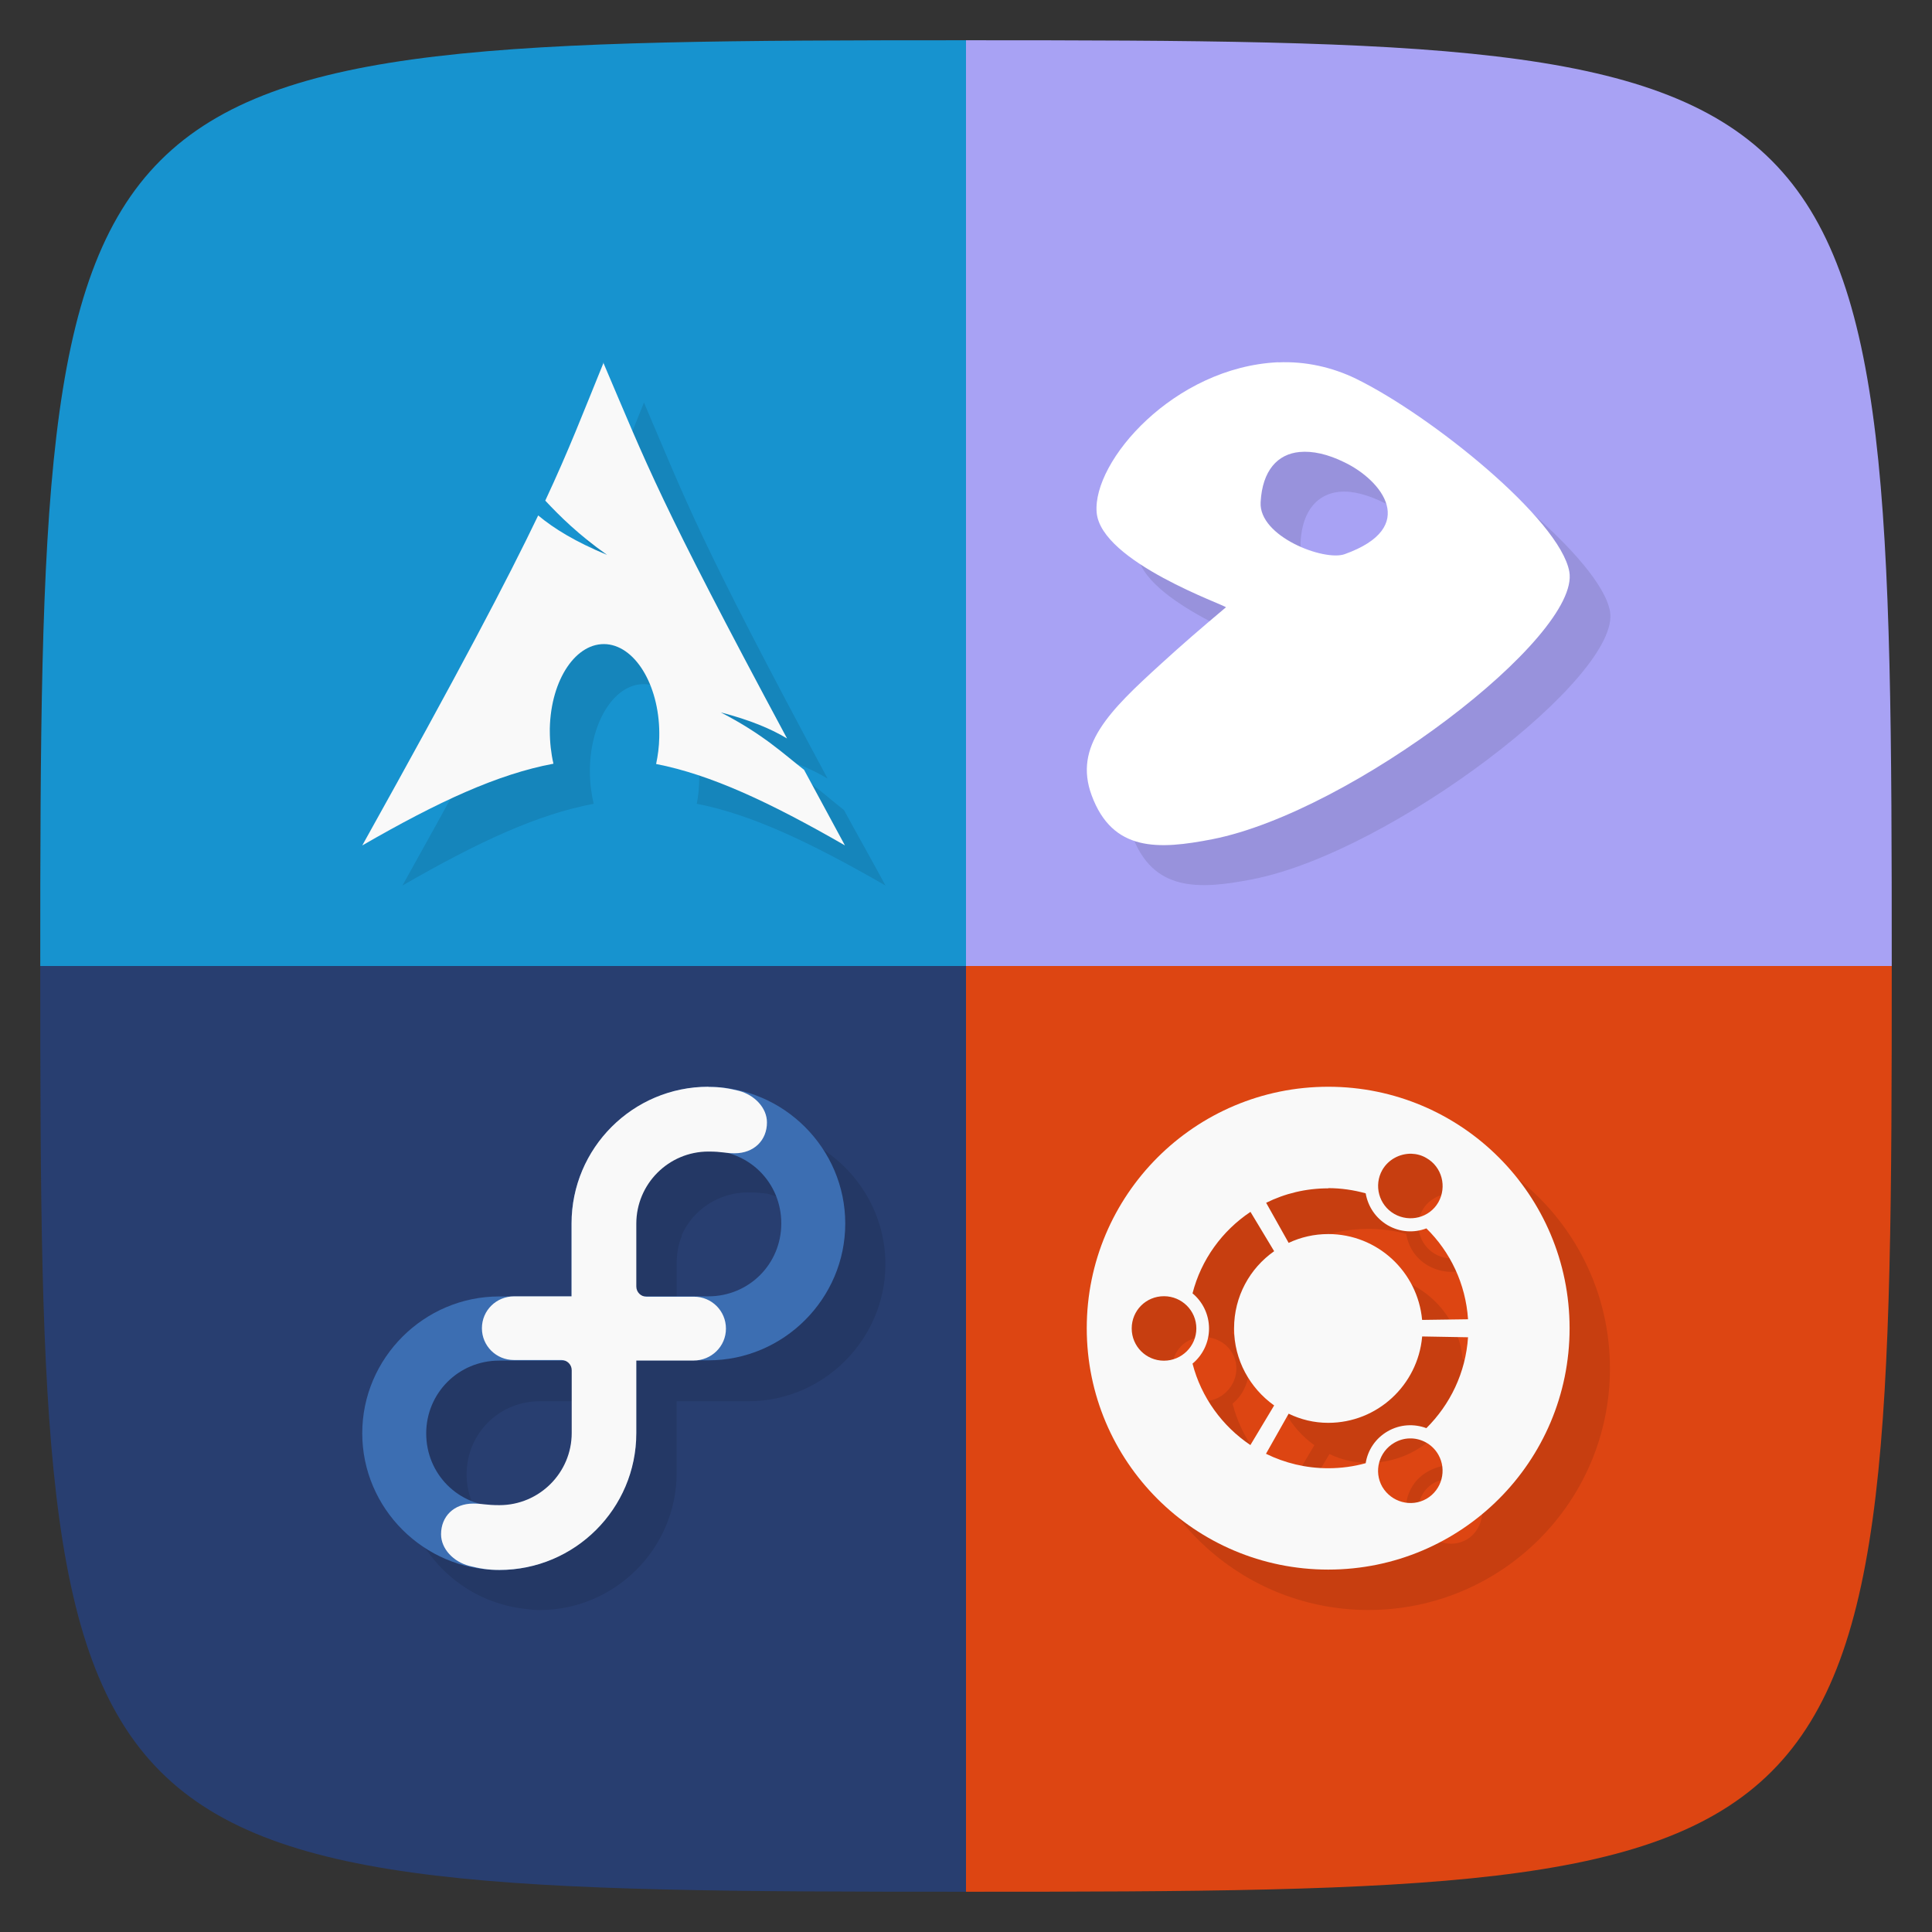<svg viewBox="0 0 48 48" xmlns="http://www.w3.org/2000/svg">
  <rect x="0" y="0" width="48" height="48" fill="#333333" stroke="none"/>
  <path d="m24 1c-22.703 0-23 .297-23 23h23z" fill="#1793cf" fill-rule="evenodd"/>
  <path d="m24 24v23c22.703 0 23-.297 23-23z" fill="#dd4512" fill-rule="evenodd"/>
  <path d="m24 1v23h23c0-22.703-.297-23-23-23z" fill="#a8a2f4" fill-rule="evenodd"/>
  <path d="m1 24c0 22.703.297 23 23 23v-23z" fill="#283e70" fill-rule="evenodd"/>
  <path d="m16 10c-.535 1.313-.844 2.163-1.438 3.438.363.387.809.832 1.531 1.344-.781-.324-1.321-.637-1.719-.969-.762 1.59-1.953 3.84-4.375 8.188 1.902-1.098 3.375-1.773 4.75-2.031-.059-.258-.094-.527-.094-.813v-.063c.027-1.219.652-2.156 1.406-2.094.75.066 1.343 1.095 1.313 2.313-.004.23-.02.453-.063.656 1.359.266 2.813.953 4.688 2.031-.367-.68-.714-1.289-1.031-1.875-.496-.383-1-.895-2.063-1.438.723.188 1.254.414 1.656.656-3.207-5.973-3.462-6.766-4.563-9.344zm16.75 0c-2.586.121-4.605 2.446-4.5 3.719.102 1.238 3.254 2.336 3.219 2.375-.645.543-1.086.914-1.625 1.406-1.293 1.176-2.173 2.024-1.719 3.25.52 1.41 1.66 1.356 3 1.094 3.457-.68 9.164-5.05 8.875-6.656-.234-1.297-3.429-3.859-5.313-4.781-.586-.285-1.261-.438-1.938-.406zm.531 2.219c.324-.031.707.074 1.125.281.918.441 1.867 1.613 0 2.281-.508.18-2.145-.457-2.094-1.313.043-.793.43-1.199.969-1.25zm-14.688 15.781c-1.406 0-2.609.843-3.125 2.063-.004.008.004.023 0 .031-.165.399-.281.854-.281 1.313v1.813h-1.406-.375c-1.867 0-3.406 1.508-3.406 3.375 0 1.74 1.336 3.186 3.03 3.375.12.017.232.031.375.031 1.875 0 3.406-1.531 3.406-3.406v-1.781h1.406.375c1.871 0 3.406-1.539 3.406-3.406 0-1.599-1.127-2.957-2.625-3.313-.111-.028-.213-.047-.313-.063-.02-.003-.042.003-.063 0-.12-.016-.264-.031-.406-.031zm15.406 0c-3.313 0-6 2.688-6 6 0 3.313 2.688 6 6 6 3.313 0 6-2.688 6-6 0-3.313-2.688-6-6-6zm-15.406 1.625c.243 0 .342.019.469.031.781.202 1.344.9 1.344 1.75 0 1.01-.8 1.813-1.813 1.813h-1.531c-.141 0-.25-.109-.25-.25v-1.563c0-.247.034-.473.125-.688.003-.009-.004-.023 0-.031.277-.631.921-1.063 1.656-1.063zm17.469.031c.125.004.254.051.375.125.383.219.532.707.313 1.094-.219.383-.711.5-1.094.281-.383-.219-.532-.711-.313-1.094.152-.262.434-.41.719-.406zm-2.063.875c.32 0 .641.043.938.125.055.32.226.601.531.781.305.176.664.211.969.094.59.578.973 1.367 1.031 2.25h-1.125c-.109-1.195-1.121-2.125-2.344-2.125-.352 0-.669.078-.969.219l-.563-1c .465-.23.972-.344 1.531-.344zm-1.938.594l.594.969c-.602.422-1 1.109-1 1.906 0 .789.402 1.48 1 1.906l-.594 1c-.699-.469-1.223-1.196-1.438-2.031.25-.207.406-.527.406-.875 0-.352-.156-.668-.406-.875.215-.84.738-1.532 1.438-2zm-2.156 2.094c.441 0 .813.335.813.781 0 .441-.37.813-.813.813-.445 0-.781-.37-.781-.813 0-.445.335-.781.781-.781zm6.438 1h1.125c-.059.883-.441 1.664-1.031 2.25-.305-.113-.664-.082-.969.094-.305.176-.48.457-.531.781-.297.082-.617.125-.938.125-.555 0-1.093-.114-1.563-.344l.594-1c .301.145.614.219.969.219 1.223 0 2.235-.933 2.344-2.125zm-22.938.594h1.594c.11.029.219.101.219.219v1.563c0 .988-.82 1.813-1.813 1.813-.208 0-.298-.02-.406-.031-.816-.178-1.406-.875-1.406-1.75 0-1 .8-1.813 1.813-1.813zm22.625 1.938c.281-.008.535.11.688.375.219.383.102.902-.281 1.125-.383.219-.867.071-1.094-.313-.219-.383-.102-.871.281-1.094.121-.07.273-.09.406-.094z" fill-rule="evenodd" opacity=".1"/>
  <path d="m31.754 9c-2.586.121-4.613 2.457-4.508 3.73.102 1.238 3.246 2.32 3.211 2.359-.645.543-1.066.906-1.605 1.398-1.293 1.176-2.184 2.047-1.73 3.273.52 1.41 1.66 1.352 3 1.09 3.457-.68 9.156-5.04 8.867-6.648-.234-1.297-3.418-3.871-5.301-4.793-.586-.285-1.258-.438-1.934-.406m.531 2.227c.324-.031.703.051 1.121.258.918.441 1.867 1.613 0 2.281-.508.18-2.137-.438-2.086-1.293.043-.793.426-1.195.965-1.246m0 0" fill="#fff" fill-rule="evenodd"/>
  <path d="m17.598 33.797c1.871 0 3.402-1.531 3.402-3.398 0-1.867-1.531-3.398-3.402-3.398-1.867 0-3.398 1.531-3.398 3.398v3.398m3.398-1.59h-1.809v-1.813c0-1.012.801-1.813 1.809-1.813 1.012 0 1.813.801 1.813 1.813 0 1.01-.801 1.813-1.813 1.813m0 0" fill="#3c6eb2"/>
  <path d="m12.402 32.21c-1.867 0-3.402 1.531-3.402 3.398 0 1.867 1.531 3.398 3.402 3.398 1.867 0 3.402-1.531 3.402-3.398v-3.398m-3.402 1.594h1.809v1.809c0 1.01-.801 1.813-1.809 1.813-1.012 0-1.813-.801-1.813-1.813 0-1 .801-1.809 1.813-1.809m0 0" fill="#3c6eb2"/>
  <path d="m17.598 27c-1.875 0-3.398 1.523-3.398 3.398v1.809h-1.426c-.441 0-.801.348-.801.793 0 .438.355.789.793.789h1.18c.145 0 .258.113.258.254v1.559c0 .988-.805 1.793-1.797 1.793-.336 0-.418-.039-.648-.039-.484 0-.801.32-.801.762 0 .367.313.684.695.785.266.066.469.102.754.102 1.875 0 3.402-1.523 3.402-3.398v-1.805h1.422c.445 0 .805-.352.805-.793 0-.441-.355-.793-.793-.793h-1.18c-.141 0-.254-.113-.254-.254v-1.559c0-.988.801-1.793 1.793-1.793.34 0 .418.043.648.043.484 0 .805-.324.805-.766 0-.367-.313-.684-.695-.785-.266-.066-.469-.098-.754-.098m-.008-.004" fill="#f9f9f9"/>
  <path d="m33 27c-3.313 0-6 2.688-6 6 0 3.313 2.688 5.996 6 5.996 3.313 0 5.996-2.684 5.996-5.996 0-3.313-2.684-6-5.996-6m2.063 1.664c.125.004.258.035.379.109.383.219.512.711.293 1.098-.219.383-.711.508-1.094.289-.383-.219-.516-.711-.297-1.094.152-.262.434-.406.719-.402m-2.063.855c.32 0 .633.047.93.129.055.32.242.613.547.793.305.176.656.195.961.078.59.578.977 1.375 1.035 2.258l-1.141.016c-.109-1.195-1.109-2.133-2.332-2.133-.352 0-.684.078-.984.219l-.559-.996c.465-.23.984-.359 1.543-.359m-1.934.582l.59.98c-.602.422-.996 1.121-.996 1.918 0 .789.398 1.488.996 1.914l-.59.984c-.699-.469-1.223-1.188-1.438-2.023.25-.207.41-.523.41-.871 0-.352-.16-.668-.41-.875.215-.84.738-1.555 1.438-2.023m-2.148 2.094c.441 0 .805.355.805.801 0 .441-.363.801-.805.801-.445 0-.801-.359-.801-.801 0-.445.355-.801.801-.801m6.414 1l1.141.02c-.059.883-.445 1.672-1.035 2.258-.305-.113-.656-.098-.961.078-.305.176-.496.469-.547.793-.297.082-.609.125-.93.125-.555 0-1.078-.129-1.547-.359l.563-.996c.301.145.629.227.984.227 1.223 0 2.223-.941 2.332-2.133m-.313 2.52c.281-.008.563.137.715.402.219.383.09.875-.293 1.098-.383.219-.871.086-1.098-.297-.219-.383-.086-.871.297-1.094.121-.07.246-.105.379-.109m0 0" fill="#f9f9f9"/>
  <path d="m15 9c-.535 1.313-.859 2.164-1.453 3.438.363.387.813.836 1.535 1.348-.781-.324-1.313-.648-1.711-.98-.762 1.59-1.949 3.852-4.371 8.199 1.902-1.098 3.375-1.773 4.75-2.031-.059-.258-.09-.531-.09-.816v-.063c.027-1.219.66-2.152 1.414-2.09.75.066 1.336 1.102 1.305 2.32-.004.23-.035.453-.078.656 1.359.266 2.816.945 4.691 2.023-.367-.68-.699-1.293-1.016-1.879-.496-.383-1.012-.883-2.07-1.426.723.188 1.246.406 1.648.648-3.207-5.973-3.465-6.762-4.566-9.34m.012-.008" fill="#f9f9f9" fill-rule="evenodd"/>
</svg>
